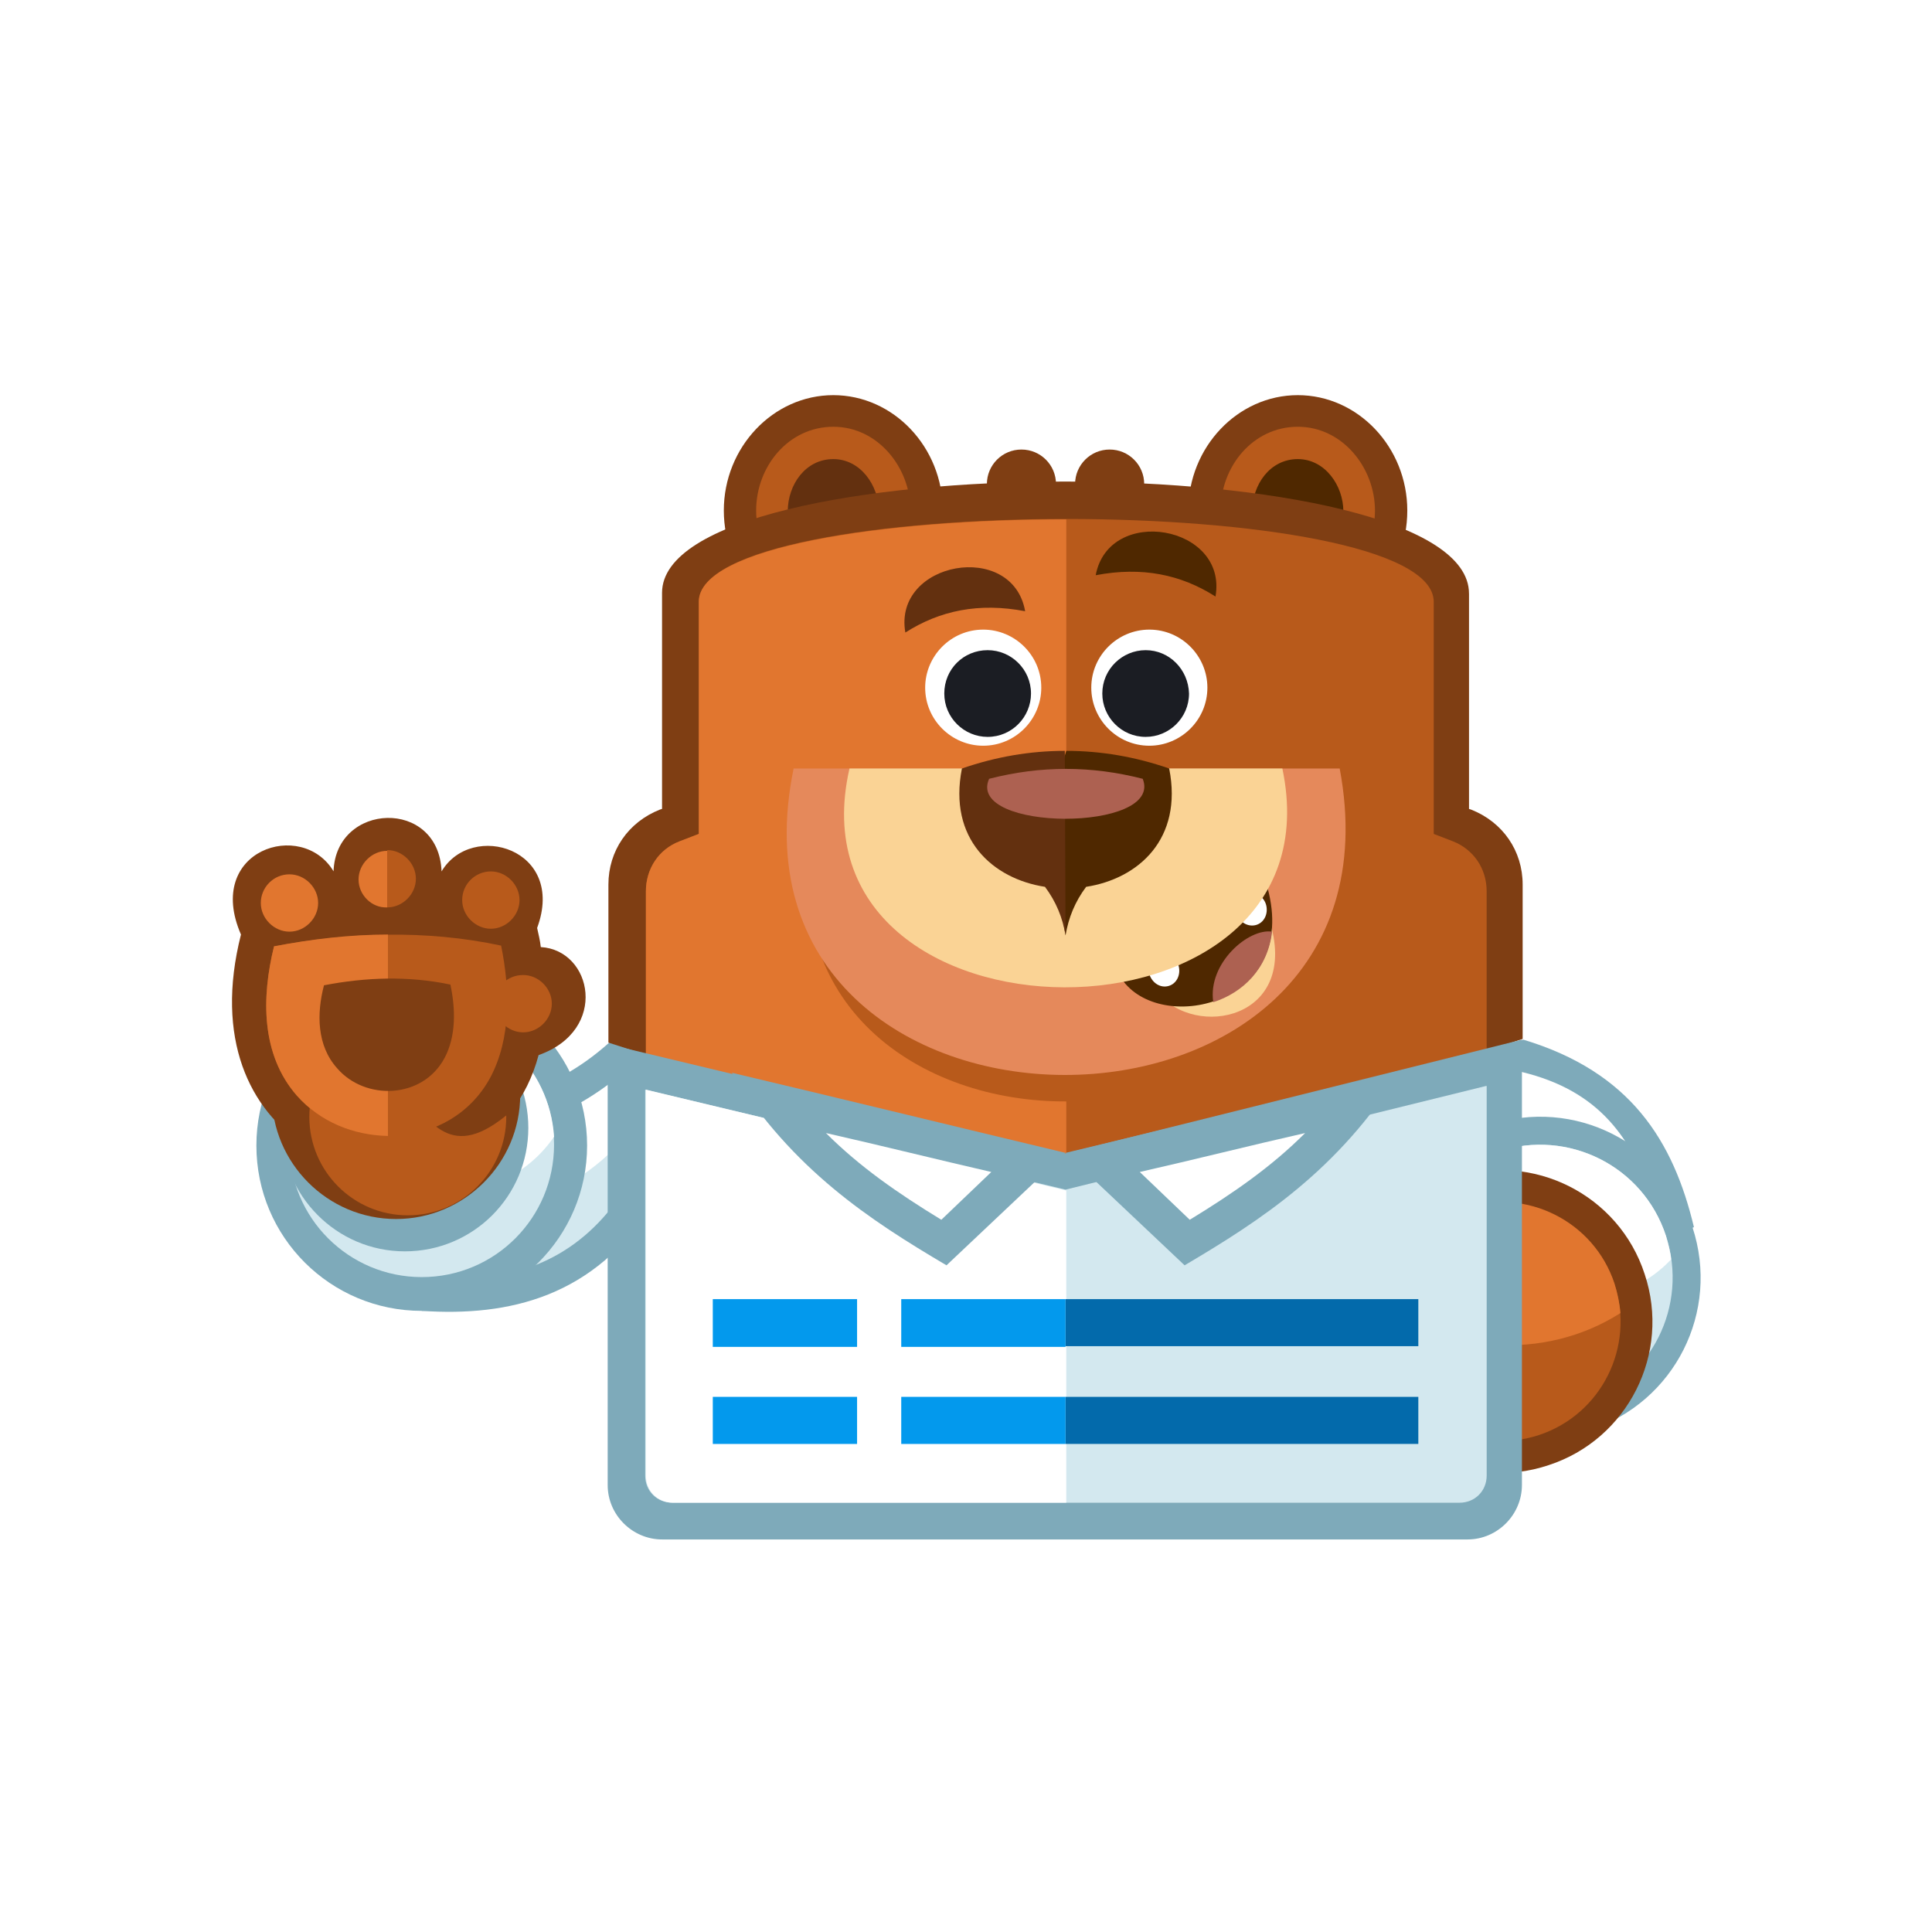 <?xml version="1.0" encoding="UTF-8" standalone="no"?>
<!-- Created with Inkscape (http://www.inkscape.org/) -->

<svg
   xmlns:dc="http://purl.org/dc/elements/1.1/"
   xmlns:cc="http://creativecommons.org/ns#"
   xmlns:rdf="http://www.w3.org/1999/02/22-rdf-syntax-ns#"
   xmlns:svg="http://www.w3.org/2000/svg"
   xmlns="http://www.w3.org/2000/svg"
   xmlns:sodipodi="http://sodipodi.sourceforge.net/DTD/sodipodi-0.dtd"
   xmlns:inkscape="http://www.inkscape.org/namespaces/inkscape"
   width="500"
   height="500"
   viewBox="0 0 132.292 132.292"
   version="1.1"
   id="svg8"
   inkscape:version="0.92.4 (5da689c313, 2019-01-14)"
   sodipodi:docname="wpforms.svg">
  <defs
     id="defs2" />
  <sodipodi:namedview
     id="base"
     pagecolor="#ffffff"
     bordercolor="#a52828"
     borderopacity="1"
     inkscape:pageopacity="0.0"
     inkscape:pageshadow="2"
     inkscape:zoom="0.70710678"
     inkscape:cx="350.38137"
     inkscape:cy="151.57324"
     inkscape:document-units="px"
     inkscape:current-layer="layer1"
     showgrid="false"
     units="px"
     borderlayer="false"
     inkscape:pagecheckerboard="false"
     inkscape:window-width="1920"
     inkscape:window-height="1012"
     inkscape:window-x="-8"
     inkscape:window-y="-8"
     inkscape:window-maximized="1"
     showguides="true"
     inkscape:guide-bbox="true"
     inkscape:measure-start="249.821,63.0357"
     inkscape:measure-end="249.821,0">
    <sodipodi:guide
       position="9.588,66.183"
       orientation="0,1"
       id="guide859"
       inkscape:locked="false" />
    <sodipodi:guide
       position="66.146,14.717"
       orientation="1,0"
       id="guide863"
       inkscape:locked="false" />
    <sodipodi:guide
       position="91.281,132.292"
       orientation="0,1"
       id="guide865"
       inkscape:locked="false" />
    <sodipodi:guide
       position="4.943e-007,86.759"
       orientation="1,0"
       id="guide867"
       inkscape:locked="false" />
  </sodipodi:namedview>
  <g
     inkscape:label="Capa 1"
     inkscape:groupmode="layer"
     id="layer1"
     transform="translate(0,-164.708)">
    <path
       style="opacity:1;fill:#ffffff;fill-opacity:1;fill-rule:nonzero;stroke:none;stroke-width:0.265;stroke-linecap:butt;stroke-linejoin:miter;stroke-miterlimit:1.414;stroke-dasharray:none;stroke-opacity:1;paint-order:markers stroke fill"
       d="M 0,164.708 V 297 H 132.292 V 164.708 Z"
       id="rect815"
       inkscape:connector-curvature="0" />
    <g
       id="g1207"
       transform="matrix(1.902,0,0,1.902,-27.434,-177.947)"
       style="stroke-width:0.526">
      <path
         style="fill:#7eaaba;stroke-width:0.139"
         inkscape:connector-curvature="0"
         id="path18"
         d="m 28.761,219.834 c 2.937,0.397 5.503,-0.265 7.594,-2.143 l 3.493,0.185 -1.905,5.609 c -2.117,3.36 -5.186,4.075 -8.334,3.863 z"
         class="st2" />
      <path
         style="fill:#d3e8ef;stroke-width:0.139"
         inkscape:connector-curvature="0"
         id="path20"
         d="m 30.057,221.104 0.582,5.133 c 2.619,-0.026 4.71,-0.873 6.271,-3.254 l 1.376,-4.022 -1.535,-0.079 c -1.958,1.614 -4.233,2.302 -6.694,2.223 z"
         class="st3" />
      <path
         style="fill:#ffffff;stroke-width:0.139"
         inkscape:connector-curvature="0"
         id="path22"
         d="m 30.057,221.104 0.344,3.043 c 3.598,-0.423 6.403,-1.905 7.858,-5.186 l -1.535,-0.079 c -1.958,1.614 -4.207,2.302 -6.668,2.223"
         class="st4" />
      <path
         style="fill:#7eaaba;stroke-width:0.139"
         inkscape:connector-curvature="0"
         id="path24"
         d="m 29.607,215.442 c 3.281,0 5.953,2.672 5.953,5.953 0,3.281 -2.672,5.953 -5.953,5.953 -3.281,0 -5.953,-2.646 -5.953,-5.953 0,-3.281 2.672,-5.953 5.953,-5.953"
         class="st2" />
      <path
         style="fill:#d3e8ef;stroke-width:0.139"
         inkscape:connector-curvature="0"
         id="path26"
         d="m 29.607,216.606 c -2.646,0 -4.763,2.143 -4.763,4.763 0,2.646 2.143,4.763 4.763,4.763 2.646,0 4.763,-2.143 4.763,-4.763 0,-2.646 -2.143,-4.763 -4.763,-4.763"
         class="st3" />
      <path
         style="fill:#ffffff;stroke-width:0.139"
         inkscape:connector-curvature="0"
         id="path28"
         d="m 29.607,216.606 c -1.614,0 -3.069,0.794 -3.916,2.037 0.159,2.487 2.249,4.471 4.763,4.471 1.614,0 3.069,-0.794 3.916,-2.037 -0.159,-2.487 -2.223,-4.471 -4.763,-4.471"
         class="st4" />
      <path
         style="fill:#7eaaba;stroke-width:0.139"
         inkscape:connector-curvature="0"
         id="path30"
         d="m 28.999,216.315 c 2.461,0 4.445,1.984 4.445,4.445 0,2.461 -1.984,4.445 -4.445,4.445 -2.461,0 -4.445,-2.011 -4.445,-4.471 0,-2.434 1.984,-4.419 4.445,-4.419"
         class="st2" />
      <path
         style="fill:#7f3e13;stroke-width:0.139"
         inkscape:connector-curvature="0"
         id="path32"
         d="m 28.681,215.125 c 2.461,0 4.471,2.011 4.471,4.445 0,2.461 -2.011,4.471 -4.471,4.471 -2.461,0 -4.471,-2.011 -4.471,-4.471 0,-2.461 2.011,-4.445 4.471,-4.445"
         class="st5" />
      <path
         style="fill:#b85a1b;stroke-width:0.139"
         inkscape:connector-curvature="0"
         id="path34"
         d="m 29.105,216.818 c -1.958,0 -3.545,1.587 -3.545,3.545 0,1.958 1.587,3.545 3.545,3.545 1.958,0 3.545,-1.587 3.545,-3.545 0,-1.958 -1.587,-3.545 -3.545,-3.545"
         class="st1" />
      <path
         style="fill:#7f3e13;stroke-width:0.139"
         inkscape:connector-curvature="0"
         id="path36"
         d="m 26.432,211.526 c 0.079,-2.487 3.784,-2.646 3.889,0 1.085,-1.826 4.498,-0.82 3.44,2.037 0.053,0.238 0.106,0.45 0.132,0.688 1.852,0.106 2.461,2.99 -0.079,3.889 -0.212,0.794 -0.556,1.482 -1.005,2.037 -2.17,1.879 -2.884,0.344 -4.048,-0.926 -1.138,0.026 -4.233,-0.767 -3.36,2.143 -1.984,-1.27 -3.254,-3.836 -2.302,-7.594 -1.323,-3.043 2.196,-4.18 3.334,-2.275 z"
         class="st5" />
      <path
         style="fill:#b85a1b;stroke-width:0.139"
         inkscape:connector-curvature="0"
         id="path38"
         d="m 24.289,214.225 c -0.45,1.826 -0.476,3.889 0.82,5.371 1.826,2.09 5.53,1.984 6.959,-0.635 0.767,-1.429 0.714,-3.201 0.397,-4.763 -2.725,-0.582 -5.477,-0.476 -8.176,0.026 z"
         class="st1" />
      <path
         style="fill:#e1762f;stroke-width:0.139"
         inkscape:connector-curvature="0"
         id="path40"
         d="m 24.289,214.225 c -0.45,1.826 -0.476,3.889 0.82,5.371 0.847,0.953 2.037,1.429 3.281,1.455 v -7.25 c -1.376,0 -2.725,0.159 -4.101,0.423"
         class="st6" />
      <path
         style="fill:#7f3e13;stroke-width:0.139"
         inkscape:connector-curvature="0"
         id="path42"
         d="m 26.088,215.627 c -0.265,1.005 -0.265,2.17 0.476,2.99 1.005,1.164 3.069,1.111 3.863,-0.37 0.423,-0.794 0.397,-1.773 0.212,-2.646 -1.508,-0.318 -3.043,-0.265 -4.551,0.026"
         class="st5" />
      <path
         style="fill:#b85a1b;stroke-width:0.139"
         inkscape:connector-curvature="0"
         id="path44"
         d="m 28.364,212.823 c 0.556,0 1.032,-0.476 1.032,-1.032 0,-0.556 -0.476,-1.032 -1.032,-1.032 z m 3.731,-1.296 c 0.556,0 1.032,0.476 1.032,1.032 0,0.556 -0.476,1.032 -1.032,1.032 -0.556,0 -1.032,-0.476 -1.032,-1.032 0,-0.582 0.476,-1.032 1.032,-1.032"
         class="st1" />
      <path
         style="fill:#e1762f;stroke-width:0.139"
         inkscape:connector-curvature="0"
         id="path46"
         d="m 24.845,211.632 c 0.556,0 1.032,0.476 1.032,1.032 0,0.556 -0.476,1.032 -1.032,1.032 -0.556,0 -1.032,-0.476 -1.032,-1.032 0,-0.556 0.45,-1.032 1.032,-1.032 m 3.519,1.191 v -2.037 c -0.556,0 -1.032,0.476 -1.032,1.032 0,0.556 0.476,1.032 1.032,1.005 z"
         class="st6" />
      <path
         style="fill:#b85a1b;stroke-width:0.139"
         inkscape:connector-curvature="0"
         id="path48"
         d="m 33.258,215.257 c 0.556,0 1.032,0.476 1.032,1.032 0,0.556 -0.476,1.032 -1.032,1.032 -0.556,0 -1.032,-0.476 -1.032,-1.032 0,-0.582 0.45,-1.032 1.032,-1.032"
         class="st1" />
      <path
         style="fill:#7eaaba;stroke-width:0.139"
         inkscape:connector-curvature="0"
         id="path50"
         d="m 68.66,227.428 c -0.238,-3.096 -1.64,-5.318 -4.392,-6.509 l 0.556,-2.143 4.445,-1.191 c 3.863,1.164 5.397,3.651 6.138,6.747 z"
         class="st2" />
      <path
         style="fill:#ffffff;stroke-width:0.139"
         inkscape:connector-curvature="0"
         id="path52"
         d="m 69.586,225.734 4.419,-2.064 c -0.767,-2.593 -2.064,-4.26 -4.789,-4.921 l -3.466,0.926 -0.159,0.582 c 2.143,1.244 3.44,3.122 3.995,5.477 z"
         class="st4" />
      <path
         style="fill:#7eaaba;stroke-width:0.139"
         inkscape:connector-curvature="0"
         id="path54"
         d="m 64.373,227.957 c -1.005,-3.043 0.635,-6.297 3.678,-7.303 3.043,-1.005 6.297,0.635 7.302,3.678 1.005,3.043 -0.635,6.297 -3.678,7.303 -3.043,1.005 -6.297,-0.635 -7.303,-3.678"
         class="st2" />
      <path
         style="fill:#d3e8ef;stroke-width:0.139"
         inkscape:connector-curvature="0"
         id="path56"
         d="m 65.326,227.639 c 0.82,2.514 3.519,3.863 6.032,3.043 2.514,-0.82 3.863,-3.519 3.043,-6.032 -0.82,-2.514 -3.519,-3.863 -6.032,-3.043 -2.514,0.82 -3.863,3.519 -3.043,6.032"
         class="st3" />
      <path
         style="fill:#ffffff;stroke-width:0.139"
         inkscape:connector-curvature="0"
         id="path58"
         d="m 74.586,225.496 c -0.026,-0.291 -0.106,-0.556 -0.185,-0.847 -0.82,-2.514 -3.519,-3.863 -6.032,-3.043 -0.767,0.265 -1.429,0.688 -1.958,1.217 0.026,0.291 0.106,0.556 0.185,0.847 0.847,2.514 3.519,3.863 6.032,3.043 0.794,-0.238 1.455,-0.688 1.958,-1.217"
         class="st4" />
      <path
         style="fill:#7f3e13;stroke-width:0.139"
         inkscape:connector-curvature="0"
         id="path60"
         d="m 63.289,229.439 c -0.953,-2.857 0.609,-5.953 3.466,-6.879 2.857,-0.953 5.953,0.609 6.879,3.466 0.953,2.857 -0.609,5.953 -3.466,6.879 -2.857,0.953 -5.953,-0.609 -6.879,-3.466"
         class="st5" />
      <path
         style="fill:#b85a1b;stroke-width:0.139"
         inkscape:connector-curvature="0"
         id="path62"
         d="m 64.4,229.095 c -0.741,-2.249 0.476,-4.683 2.725,-5.424 2.249,-0.741 4.683,0.476 5.424,2.725 0.741,2.249 -0.476,4.683 -2.725,5.424 -2.275,0.741 -4.683,-0.476 -5.424,-2.725"
         class="st1" />
      <path
         style="fill:#e1762f;stroke-width:0.139"
         inkscape:connector-curvature="0"
         id="path64"
         d="m 64.215,227.057 c 0.265,-1.535 1.323,-2.884 2.91,-3.413 2.249,-0.741 4.683,0.476 5.424,2.725 0.106,0.344 0.185,0.714 0.212,1.058 -2.778,1.773 -6.403,1.402 -8.546,-0.37 z"
         class="st6" />
      <path
         style="fill:#7f3e13;stroke-width:0.139"
         inkscape:connector-curvature="0"
         id="path66"
         d="m 44.424,194.381 c 2.17,0 3.942,1.879 3.942,4.154 0,2.302 -1.746,4.154 -3.942,4.154 -2.17,0 -3.942,-1.879 -3.942,-4.154 0,-2.275 1.773,-4.154 3.942,-4.154"
         class="st5" />
      <path
         style="fill:#b85a1b;stroke-width:0.139"
         inkscape:connector-curvature="0"
         id="path68"
         d="m 44.424,195.519 c -1.614,0 -2.778,1.429 -2.778,3.016 0,1.561 1.164,3.016 2.778,3.016 1.614,0 2.778,-1.429 2.778,-3.016 0,-1.535 -1.164,-3.016 -2.778,-3.016"
         class="st1" />
      <path
         style="fill:#63300f;stroke-width:0.139"
         inkscape:connector-curvature="0"
         id="path70"
         d="m 44.424,196.683 c -1.005,0 -1.64,0.926 -1.64,1.879 0,0.926 0.661,1.879 1.64,1.879 1.005,0 1.64,-0.926 1.64,-1.879 0,-0.926 -0.661,-1.879 -1.64,-1.879"
         class="st7" />
      <path
         style="fill:#7f3e13;stroke-width:0.139"
         inkscape:connector-curvature="0"
         id="path72"
         d="m 61.146,194.381 c 2.17,0 3.942,1.879 3.942,4.154 0,2.302 -1.746,4.154 -3.942,4.154 -2.17,0 -3.942,-1.879 -3.942,-4.154 0,-2.275 1.773,-4.154 3.942,-4.154"
         class="st5" />
      <path
         style="fill:#b85a1b;stroke-width:0.139"
         inkscape:connector-curvature="0"
         id="path74"
         d="m 61.146,195.519 c -1.614,0 -2.778,1.429 -2.778,3.016 0,1.561 1.164,3.016 2.778,3.016 1.614,0 2.778,-1.429 2.778,-3.016 0,-1.535 -1.164,-3.016 -2.778,-3.016"
         class="st1" />
      <path
         style="fill:#4f2800;stroke-width:0.139"
         inkscape:connector-curvature="0"
         id="path76"
         d="m 61.146,196.683 c -1.005,0 -1.64,0.926 -1.64,1.879 0,0.926 0.661,1.879 1.64,1.879 1.005,0 1.64,-0.926 1.64,-1.879 0,-0.926 -0.661,-1.879 -1.64,-1.879"
         class="st8" />
      <path
         style="fill:#7f3e13;stroke-width:0.139"
         inkscape:connector-curvature="0"
         id="path78"
         d="m 54.372,196.339 c 0.688,0 1.244,0.556 1.244,1.244 0,0.688 -0.556,1.244 -1.244,1.244 -0.688,0 -1.244,-0.556 -1.244,-1.244 0,-0.688 0.556,-1.244 1.244,-1.244 m -3.175,0 c 0.688,0 1.244,0.556 1.244,1.244 0,0.688 -0.556,1.244 -1.244,1.244 -0.688,0 -1.244,-0.556 -1.244,-1.244 0,-0.688 0.556,-1.244 1.244,-1.244"
         class="st5" />
      <path
         style="fill:#7f3e13;stroke-width:0.139"
         inkscape:connector-curvature="0"
         id="path80"
         d="m 67.31,201.525 v 7.752 l 0.079,0.026 c 1.138,0.45 1.852,1.482 1.852,2.699 v 5.556 l -16.457,5.424 -16.457,-5.292 v -5.689 c 0,-1.217 0.714,-2.249 1.852,-2.699 l 0.079,-0.026 v -7.779 c 0,-5.345 29.051,-5.345 29.051,0.026 z"
         class="st5" />
      <path
         style="fill:#b85a1b;stroke-width:0.139"
         inkscape:connector-curvature="0"
         id="path82"
         d="m 39.582,201.816 v 8.361 l -0.688,0.265 c -0.767,0.291 -1.217,1.005 -1.217,1.799 v 5.874 l 15.134,4.868 15.134,-4.974 v -5.768 c 0,-0.82 -0.476,-1.508 -1.217,-1.799 l -0.688,-0.265 v -8.361 c -0.026,-3.969 -26.432,-3.969 -26.458,0 z"
         class="st1" />
      <path
         style="fill:#e1762f;stroke-width:0.139"
         inkscape:connector-curvature="0"
         id="path84"
         d="m 39.582,201.816 v 8.361 l -0.688,0.265 c -0.767,0.291 -1.217,1.005 -1.217,1.799 v 5.874 l 15.134,4.868 v -3.175 c -5.239,0.026 -10.477,-3.413 -9.102,-10.213 h 9.102 V 198.853 c -6.615,0 -13.229,1.005 -13.229,2.963 z"
         class="st6" />
      <path
         style="fill:#e5895b;stroke-width:0.139"
         inkscape:connector-curvature="0"
         id="path86"
         d="m 42.995,207.822 h 19.659 c 2.778,14.764 -22.675,14.658 -19.659,0"
         class="st9" />
      <path
         style="fill:#e5895b;stroke-width:0.139"
         inkscape:connector-curvature="0"
         id="path88"
         d="m 43.948,208.986 c -0.265,2.275 0.212,4.471 1.905,6.191 1.799,1.799 4.498,2.566 6.985,2.54 2.408,-0.026 4.948,-0.767 6.72,-2.461 1.773,-1.72 2.328,-3.942 2.09,-6.271 z"
         class="st9" />
      <path
         style="fill:#fad395;stroke-width:0.139"
         inkscape:connector-curvature="0"
         id="path90"
         d="m 56.092,215.866 c 1.323,1.72 5.186,1.005 4.022,-2.619 z"
         class="st10" />
      <path
         style="fill:#4f2800;stroke-width:0.139"
         inkscape:connector-curvature="0"
         id="path92"
         d="m 54.875,215.495 c 1.482,1.905 6.297,0.767 5.186,-3.36 z"
         class="st8" />
      <path
         style="fill:#ffffff;stroke-width:0.139"
         inkscape:connector-curvature="0"
         id="path94"
         d="m 59.32,212.32 c 0.291,-0.079 0.609,0.106 0.688,0.423 0.079,0.318 -0.079,0.635 -0.37,0.714 -0.291,0.079 -0.609,-0.106 -0.688,-0.423 -0.079,-0.291 0.079,-0.635 0.37,-0.714 m -3.149,2.196 c 0.291,-0.079 0.582,0.106 0.688,0.423 0.079,0.318 -0.079,0.635 -0.37,0.714 -0.291,0.079 -0.582,-0.106 -0.688,-0.423 -0.079,-0.318 0.079,-0.635 0.37,-0.714"
         class="st4" />
      <path
         style="fill:#ad6151;stroke-width:0.139"
         inkscape:connector-curvature="0"
         id="path96"
         d="m 58.103,216.236 c 1.058,-0.344 1.958,-1.191 2.117,-2.54 -0.847,-0.132 -2.328,1.138 -2.117,2.54"
         class="st11" />
      <path
         style="fill:#fad395;stroke-width:0.139"
         inkscape:connector-curvature="0"
         id="path98"
         d="m 45.006,207.822 h 15.584 c 2.223,10.557 -17.965,10.451 -15.584,0"
         class="st10" />
      <path
         style="fill:#4f2800;stroke-width:0.139"
         inkscape:connector-curvature="0"
         id="path100"
         d="m 52.785,213.828 c 0.106,-0.635 0.344,-1.217 0.741,-1.746 1.879,-0.291 3.493,-1.72 2.99,-4.26 -1.217,-0.423 -2.461,-0.635 -3.704,-0.635 l -0.767,2.408 z"
         class="st8" />
      <path
         style="fill:#63300f;stroke-width:0.139"
         inkscape:connector-curvature="0"
         id="path102"
         d="m 52.785,213.828 c -0.106,-0.635 -0.344,-1.217 -0.741,-1.746 -1.879,-0.291 -3.493,-1.72 -2.99,-4.26 1.217,-0.423 2.461,-0.635 3.704,-0.635 z"
         class="st7" />
      <path
         style="fill:#ad6151;stroke-width:0.139"
         inkscape:connector-curvature="0"
         id="path104"
         d="m 50.033,208.193 c 1.852,-0.476 3.678,-0.476 5.53,0 0.767,1.931 -6.376,1.905 -5.53,0"
         class="st11" />
      <path
         style="fill:#ffffff;stroke-width:0.139"
         inkscape:connector-curvature="0"
         id="path106"
         d="m 49.821,202.822 c 1.138,0 2.09,0.926 2.09,2.09 0,1.138 -0.926,2.09 -2.09,2.09 -1.138,0 -2.09,-0.926 -2.09,-2.09 0,-1.138 0.926,-2.09 2.09,-2.09"
         class="st4" />
      <path
         style="fill:#1b1d23;stroke-width:0.139"
         inkscape:connector-curvature="0"
         id="path108"
         d="m 49.98,203.562 c 0.847,0 1.561,0.688 1.561,1.561 0,0.847 -0.688,1.561 -1.561,1.561 -0.847,0 -1.561,-0.688 -1.561,-1.561 0,-0.873 0.688,-1.561 1.561,-1.561"
         class="st12" />
      <path
         style="fill:#ffffff;stroke-width:0.139"
         inkscape:connector-curvature="0"
         id="path110"
         d="m 55.801,202.822 c -1.138,0 -2.09,0.926 -2.09,2.09 0,1.138 0.926,2.09 2.09,2.09 1.138,0 2.09,-0.926 2.09,-2.09 0,-1.138 -0.926,-2.09 -2.09,-2.09"
         class="st4" />
      <path
         style="fill:#1b1d23;stroke-width:0.139"
         inkscape:connector-curvature="0"
         id="path112"
         d="m 55.669,203.562 c -0.847,0 -1.561,0.688 -1.561,1.561 0,0.847 0.688,1.561 1.561,1.561 0.847,0 1.561,-0.688 1.561,-1.561 -0.026,-0.873 -0.714,-1.561 -1.561,-1.561"
         class="st12" />
      <path
         style="fill:#63300f;stroke-width:0.139"
         inkscape:connector-curvature="0"
         id="path114"
         d="m 51.33,202.16 c -1.667,-0.318 -3.069,-0.026 -4.313,0.767 -0.45,-2.566 3.863,-3.334 4.313,-0.767"
         class="st7" />
      <path
         style="fill:#4f2800;stroke-width:0.139"
         inkscape:connector-curvature="0"
         id="path116"
         d="m 53.87,200.864 c 1.667,-0.318 3.069,-0.026 4.313,0.767 0.45,-2.566 -3.836,-3.307 -4.313,-0.767"
         class="st8" />
      <path
         style="fill:#7eaaba;stroke-width:0.139"
         inkscape:connector-curvature="0"
         id="path118"
         d="m 69.215,217.585 v 16.034 c 0,1.058 -0.873,1.958 -1.958,1.958 H 38.259 c -1.058,0 -1.958,-0.873 -1.958,-1.958 v -15.875 l 16.457,3.942 z"
         class="st2" />
      <path
         style="fill:#d3e8ef;stroke-width:0.139"
         inkscape:connector-curvature="0"
         id="path120"
         d="m 67.919,219.252 -15.134,3.731 -15.134,-3.598 v 13.891 c 0,0.556 0.423,0.979 0.979,0.979 h 28.337 c 0.556,0 0.979,-0.423 0.979,-0.979 v -14.023 z"
         class="st3" />
      <path
         style="fill:#ffffff;stroke-width:0.139"
         inkscape:connector-curvature="0"
         id="path122"
         d="m 52.785,223.009 -15.108,-3.625 v 13.891 c 0,0.556 0.423,0.979 0.979,0.979 h 14.155 v -11.245 z"
         class="st4" />
      <path
         style="fill:#036aab;stroke-width:0.139"
         inkscape:connector-curvature="0"
         id="path124"
         d="m 52.785,230.444 h 12.7 v 0.847 0.847 h -12.7 z m 0,-3.519 h 12.7 v 0.847 0.847 h -12.7 z"
         class="st13" />
      <path
         style="fill:#0399ed;stroke-width:0.139"
         inkscape:connector-curvature="0"
         id="path126"
         d="m 52.785,232.164 v -1.72 H 40.085 v 0.847 0.847 h 12.7 z m -12.7,-5.239 h 12.7 v 1.72 H 40.085 Z"
         class="st14" />
      <polygon
         style="fill:#ffffff;stroke-width:0.526"
         id="polygon128"
         points="92.1,148.2 86.1,148.2 86.1,118.8 92.1,118.8 "
         class="st4"
         transform="matrix(0.265,0,0,0.265,22.463,194.381)" />
      <path
         style="fill:#7eaaba;stroke-width:0.139"
         inkscape:connector-curvature="0"
         id="path130"
         d="m 40.773,218.776 c 4.022,0.953 8.017,1.931 12.012,2.884 l -4.286,4.048 c -2.778,-1.64 -5.53,-3.44 -7.726,-6.932"
         class="st2" />
      <path
         style="fill:#ffffff;stroke-width:0.139"
         inkscape:connector-curvature="0"
         id="path132"
         d="m 44.159,220.946 c 1.217,1.217 2.593,2.17 4.154,3.122 l 1.799,-1.72 c -1.958,-0.45 -3.969,-0.953 -5.953,-1.402"
         class="st4" />
      <path
         style="fill:#7eaaba;stroke-width:0.139"
         inkscape:connector-curvature="0"
         id="path134"
         d="m 64.797,218.776 c -4.022,0.953 -8.017,1.931 -12.012,2.884 l 4.286,4.048 c 2.778,-1.64 5.53,-3.44 7.726,-6.932"
         class="st2" />
      <path
         style="fill:#ffffff;stroke-width:0.139"
         inkscape:connector-curvature="0"
         id="path136"
         d="m 61.41,220.946 c -1.217,1.217 -2.593,2.17 -4.154,3.122 L 55.457,222.348 c 1.984,-0.45 3.969,-0.953 5.953,-1.402"
         class="st4" />
    </g>
  </g>
</svg>
